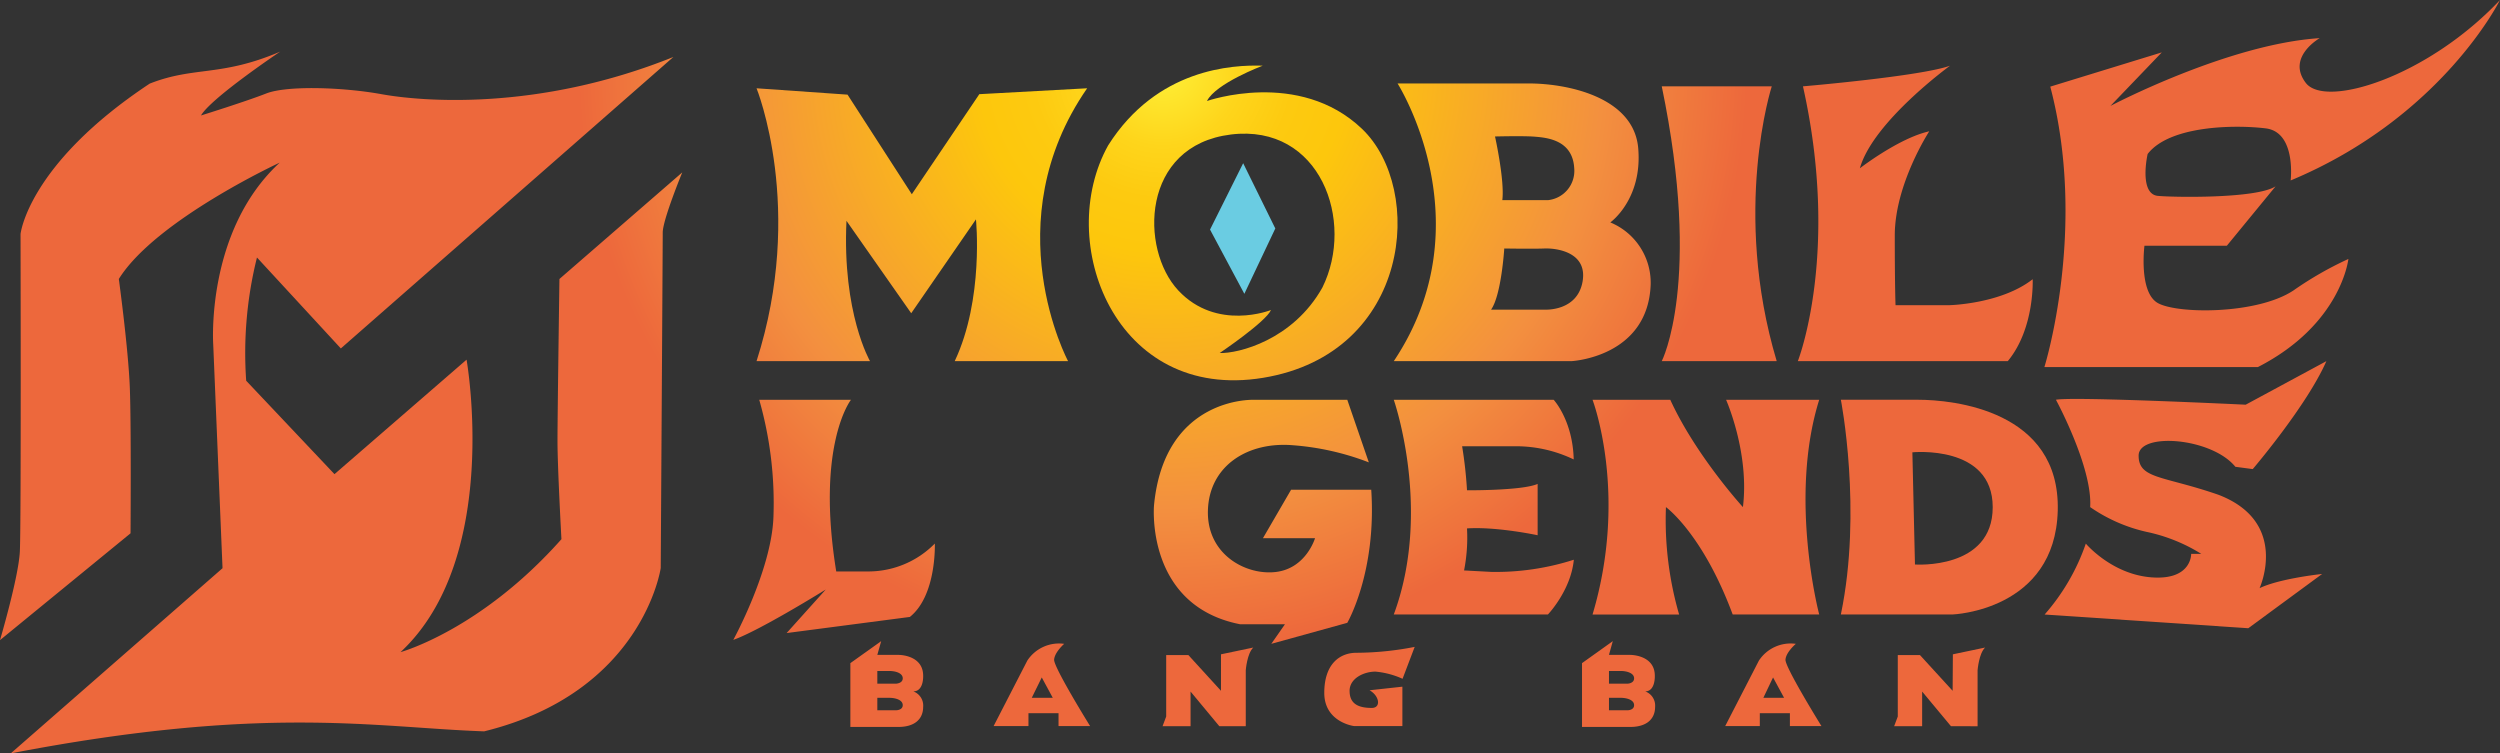 <svg xmlns="http://www.w3.org/2000/svg" xmlns:xlink="http://www.w3.org/1999/xlink" id="Layer_1" data-name="Layer 1" viewBox="0 0 424.76 128"><rect x="0" y="0" width="424.76" height="128" fill="#333333" stroke="none"/><defs><radialGradient id="radial-gradient" cx="197.58" cy="11.47" r="111.62" gradientUnits="userSpaceOnUse"><stop offset="0" stop-color="#fff33b"/><stop offset=".14" stop-color="#ffd015"/><stop offset=".19" stop-color="#fecb10"/><stop offset=".28" stop-color="#fdc70c"/><stop offset=".67" stop-color="#f3903f"/><stop offset=".89" stop-color="#ed683c"/></radialGradient><radialGradient id="radial-gradient-2" cx="197.58" cy="11.47" r="111.62" gradientUnits="userSpaceOnUse"><stop offset="0" stop-color="#fff33b"/><stop offset=".04" stop-color="#fee72e"/><stop offset=".12" stop-color="#fed51b"/><stop offset=".2" stop-color="#fdca10"/><stop offset=".28" stop-color="#fdc70c"/><stop offset=".67" stop-color="#f3903f"/><stop offset=".89" stop-color="#ed683c"/></radialGradient><radialGradient xlink:href="#radial-gradient-2" id="radial-gradient-3" cx="197.58" cy="11.47" r="111.62"/><radialGradient xlink:href="#radial-gradient-2" id="radial-gradient-4" cx="197.58" cy="11.47" r="111.62"/><radialGradient xlink:href="#radial-gradient-2" id="radial-gradient-5" cx="197.58" cy="11.47" r="111.62"/><radialGradient xlink:href="#radial-gradient-2" id="radial-gradient-6" cx="197.58" cy="11.47" r="111.62"/><radialGradient xlink:href="#radial-gradient-2" id="radial-gradient-7" cx="197.58" cy="11.47" r="111.62"/><radialGradient xlink:href="#radial-gradient-2" id="radial-gradient-8" cx="197.58" cy="11.47" r="111.62"/><radialGradient xlink:href="#radial-gradient-2" id="radial-gradient-10" cx="197.58" cy="11.47" r="111.62"/><radialGradient xlink:href="#radial-gradient-2" id="radial-gradient-12" cx="197.58" cy="11.47" r="111.62"/><radialGradient xlink:href="#radial-gradient-2" id="radial-gradient-13" cx="197.58" cy="11.47" r="111.62"/><radialGradient xlink:href="#radial-gradient-2" id="radial-gradient-14" cx="197.58" cy="11.47" r="111.62"/><radialGradient xlink:href="#radial-gradient-2" id="radial-gradient-15" cx="197.58" cy="11.47" r="111.62"/><radialGradient xlink:href="#radial-gradient-2" id="radial-gradient-16" cx="197.58" cy="11.47" r="111.62"/><radialGradient xlink:href="#radial-gradient-2" id="radial-gradient-18" cx="197.58" cy="11.47" r="111.62"/><radialGradient xlink:href="#radial-gradient-2" id="radial-gradient-19" cx="197.58" cy="11.47" r="111.62"/><radialGradient xlink:href="#radial-gradient-2" id="radial-gradient-20" cx="197.58" cy="11.47" r="111.62"/><radialGradient xlink:href="#radial-gradient-2" id="radial-gradient-21" cx="197.58" cy="11.47" r="111.62"/><style>.cls-3{fill:url(#radial-gradient-2)}.cls-5{fill:url(#radial-gradient-4)}.cls-9{fill:url(#radial-gradient-8)}.cls-16{fill:url(#radial-gradient-18)}</style></defs><path d="m216.68 38.82-5.46-11.09-5.63 11.28 5.83 10.91 5.26-11.1z" style="fill:#6acce2"/><path d="M180.81 109.39a6.45 6.45 0 0 0-6.26 2.84l-5.73 11.13h5.92v-2.18h5.11v2.18h5.36s-6.2-10-6.11-11.28 1.71-2.69 1.71-2.69Zm-5.51 9.17 1.7-3.46 1.87 3.46Z" style="fill:url(#radial-gradient)"/><path d="M155.17 117.47c1.81 0 1.68-2.65 1.68-2.65 0-3.55-4.11-3.55-4.11-3.55h-3.68l.66-2.34-5.24 3.74v10.84h8.17c2.68 0 4.2-1.27 4.2-3.42a2.56 2.56 0 0 0-1.68-2.62Zm-2.95 3.21h-3.16v-2.12h2c1.12 0 2.32.37 2.32 1.25s-1.16.87-1.16.87Zm0-4.52h-3.16V114h2c1.12 0 2.32.37 2.32 1.25s-1.16.91-1.16.91Z" class="cls-3"/><path d="M94.72 74.91c0 4.48.67 16.7.67 16.7-13.71 15.45-27.34 19.19-27.34 19.19 17.2-16 11.22-49.69 11.22-49.69L56.83 80.56l-15-15.87a67 67 0 0 1 1.83-20.94L57.91 59.2l56.5-49.52C91.23 19 71.42 17.2 64.81 16s-16.08-1.49-19.57-.12-11.09 3.74-11.09 3.74c1.74-3 13.46-10.85 13.46-10.85-10.09 4.32-14.61 2.45-22.18 5.44C4.74 27.92 3.49 39.76 3.49 39.76s.12 49.6-.12 54-3.37 15-3.37 15l22.18-18.15s.13-18-.12-24.68-1.87-18.53-1.87-18.53c6.23-10 27.34-19.77 27.34-19.77-12.63 11.63-11.3 30.91-11.3 30.91l1.58 38L1.83 128c43.2-8.31 61.73-4.4 80.43-3.74 27-6.65 30-27.75 30-27.75s.34-54.84.34-57 3.32-10.22 3.32-10.22L95.05 47.4s-.33 23.02-.33 27.51Z" style="fill:url(#radial-gradient-3)"/><path d="M181.47 61.36S168.88 37.85 184.71 15l-18.32 1-11.47 17L144 16.08 128.54 15s8.31 20.44 0 46.36h19.28s-4.74-8.14-4-23.84l11 15.7 11-15.95s1.38 13.54-3.61 24.09Z" class="cls-5"/><path d="M214.62 64.19c25.18-4.16 27.5-32.08 16.79-42.3s-26.34-4.73-26.34-4.73c1.49-3 9.47-6 9.47-6-5.15-.17-18 .49-26.26 13.54-9.14 16.39 1.16 43.64 26.34 39.49Zm-5.47-41.34c15.18-1.85 21.11 14.74 15.53 26-5 8.94-14.31 11.24-17.45 11.13 0 0 7.81-5.26 8.72-7.31 0 0-9.21 3.68-15.76-3.33s-6.34-24.62 8.96-26.49Z" style="fill:url(#radial-gradient-5)"/><path d="M236.81 61.36H267s13.08-.66 13.46-13.13a11.09 11.09 0 0 0-6.86-10.44s5.49-3.89 4.74-12.61-12.09-11-18.57-11h-22.32s15.06 23.67-.64 47.18Zm23.93-38.14c2 .17 6.48.5 6.73 5.4a5 5 0 0 1-4.41 5.38h-7.81c.42-3.33-1.24-10.81-1.24-10.81s4.73-.13 6.73.03Zm-5.16 19s4.82.08 6.82 0 7.39.58 6.48 5.65-6.4 4.74-6.4 4.74h-9.14c1.75-2.47 2.24-10.36 2.24-10.36Z" style="fill:url(#radial-gradient-6)"/><path d="M301.87 61.36c-7.65-25.59-.84-46.69-.84-46.69h-18.69c6.9 33.23 0 46.69 0 46.69Z" style="fill:url(#radial-gradient-7)"/><path d="M341.13 61.36c4.61-5.57 4.23-13.92 4.23-13.92-5.36 4.2-14.08 4.41-14.08 4.41h-9.22s-.13-3.12-.13-11.84 5.86-17.7 5.86-17.7c-5.11 1.12-11.79 6.28-11.79 6.28 2.24-7.93 15.33-17.43 15.33-17.43-5 1.81-25 3.51-25 3.51 6.35 28.37-.87 46.69-.87 46.69ZM424.76 0c-12.34 13.09-29.67 18.45-33 14.08s2.37-7.6 2.37-7.6C378.52 7.48 358.57 18 358.57 18l8.73-9.1-18.95 5.82c6.36 24.13-1 47.65-1 47.65h36.27C397.83 55.09 399 44 399 44a59.62 59.62 0 0 0-9.35 5.36c-6.23 4.11-19.82 4-23.06 2.11s-2.24-9.72-2.24-9.72h14l8.28-10.09c-3.3 2.12-17.38 1.87-20 1.62s-2.24-4.74-1.74-7.11c3.74-4.86 14.83-5 20.06-4.36s4.24 8.85 4.24 8.85C414.91 19.94 424.76 0 424.76 0Z" class="cls-9"/><path d="M147.73 97.09h-5.65c-3.49-21.52 2.5-29.16 2.5-29.16H129a64 64 0 0 1 2.41 19.94c-.33 9-6.82 20.85-6.82 20.85 4.49-1.58 15.71-8.56 15.71-8.56l-6.65 7.4 20.94-2.74c4.57-3.66 4.24-12.47 4.24-12.47a15.83 15.83 0 0 1-11.1 4.74Z" style="fill:url(#radial-gradient-10)"/><path d="m175.82 97-1.25-7.48s9.14-.91 14 2l-.16-10a32.58 32.58 0 0 1-13.63 1.91s-.33-6.9.67-7.48l16 .42 5-8.39h-33.26s6.56 17.53 0 36.47h32.92s-5.42-6.15-5.67-7.89c0-.05-12.63.7-14.62.44Z" class="cls-5"/><path d="M228.91 105.82s5-8.56 4.07-22.61h-13.62l-4.78 8.23h8.85s-1.5 5.07-6.57 5.73-11.86-2.9-11.63-10.47S212 75 219.69 75.65a45.09 45.09 0 0 1 12.88 2.91l-3.66-10.63H213s-15.17-.59-16.93 17.94c0 0-1.51 17 14.61 20.19h7.64l-2.32 3.33Z" style="fill:url(#radial-gradient-12)"/><path d="M267.38 78.06c-.16-6.64-3.4-10.13-3.4-10.13h-27.17s6.56 18.77 0 36.47H263s3.9-4.07 4.4-9.3a43.44 43.44 0 0 1-14 2.07l-4.65-.25a28.84 28.84 0 0 0 .5-7.14c5.07-.33 12 1.16 12 1.16v-8.72c-2.65 1.16-12 1.08-12 1.08a72.36 72.36 0 0 0-.83-7.48h9a22.61 22.61 0 0 1 9.96 2.24Z" style="fill:url(#radial-gradient-13)"/><path d="M283.05 86.16s6.23 4.49 11.34 18.24h14.7s-5.23-19.77 0-36.47h-15.82s4 9 2.86 18.23c0 0-8-8.76-12.34-18.23h-13.21s6.11 16 0 36.48h14.71a57.64 57.64 0 0 1-2.24-18.25Z" style="fill:url(#radial-gradient-14)"/><path d="M325.86 67.92h-13.09s3.68 18.81 0 36.48h19s17.41-.64 17.85-17.65-17.72-18.83-23.76-18.83Zm-.5 28-.44-19.07s13.65-1.37 13.65 9.32-13.21 9.74-13.21 9.74Z" style="fill:url(#radial-gradient-15)"/><path d="m379.8 79.31 2.95.39s9.19-10.76 12.51-18.34l-13.71 7.4s-29.33-1.42-32.24-.84c0 0 6.23 11.47 5.82 18.24a27.36 27.36 0 0 0 9.55 4.2A28.73 28.73 0 0 1 374 94.1h-1.71s.13 4.49-6.68 4-11.22-5.74-11.22-5.74a36 36 0 0 1-7 12.05l34.6 2.33 12.55-9.22s-7.14.74-10.63 2.41c0 0 5.15-11.22-7-15.87-9.39-3.25-13.55-2.66-13.55-6.65s12.37-3.09 16.44 1.9Z" style="fill:url(#radial-gradient-16)"/><path d="m207.45 117.37-5.54-6.07h-3.77v10.44l-.62 1.65h4.76v-5.89l4.89 5.89h4.49v-9.51s.22-2.86 1.28-3.86l-5.49 1.15Z" class="cls-3"/><path d="M225 117.72c0 5 5.05 5.64 5.05 5.64h8.22v-6.69l-5.58.61c1.69.94 2 3 .38 3-2.37 0-3.77-.75-3.77-2.9s2.46-3.27 4.39-3.27a14.14 14.14 0 0 1 4.61 1.22l2.06-5.42a52.54 52.54 0 0 1-9.85 1c-2.83-.02-5.51 1.85-5.51 6.81Z" class="cls-16"/><path d="M305.12 109.39a6.46 6.46 0 0 0-6.27 2.84l-5.73 11.13H299v-2.18h5.11v2.18h5.36s-6.2-10-6.11-11.28 1.76-2.69 1.76-2.69Zm-5.52 9.17 1.65-3.46 1.87 3.46Z" style="fill:url(#radial-gradient-19)"/><path d="M281.16 114.82c0-3.55-4.12-3.55-4.12-3.55h-3.67l.65-2.34-5.23 3.74v10.84H277c2.68 0 4.21-1.27 4.21-3.42a2.56 2.56 0 0 0-1.69-2.62c1.76 0 1.64-2.65 1.64-2.65Zm-4.64 5.86h-3.15v-2.12h1.95c1.12 0 2.32.37 2.32 1.25s-1.12.87-1.12.87Zm0-4.52h-3.15V114h1.95c1.12 0 2.32.37 2.32 1.25s-1.12.91-1.12.91Z" style="fill:url(#radial-gradient-20)"/><path d="m331.76 117.37-5.55-6.07h-3.77v10.44l-.62 1.65h4.76v-5.89l4.9 5.89H336v-9.51s.22-2.86 1.28-3.86l-5.48 1.15Z" style="fill:url(#radial-gradient-21)"/><path d="M349.33 117.72c0 5 5.05 5.64 5.05 5.64h8.22v-6.69l-5.57.61c1.68.94 2 3 .37 3-2.37 0-3.77-.75-3.77-2.9s2.46-3.27 4.39-3.27a14.14 14.14 0 0 1 4.62 1.22l2.05-5.42a52.52 52.52 0 0 1-9.84 1c-2.85-.02-5.52 1.85-5.52 6.81Z" class="cls-16"/></svg>